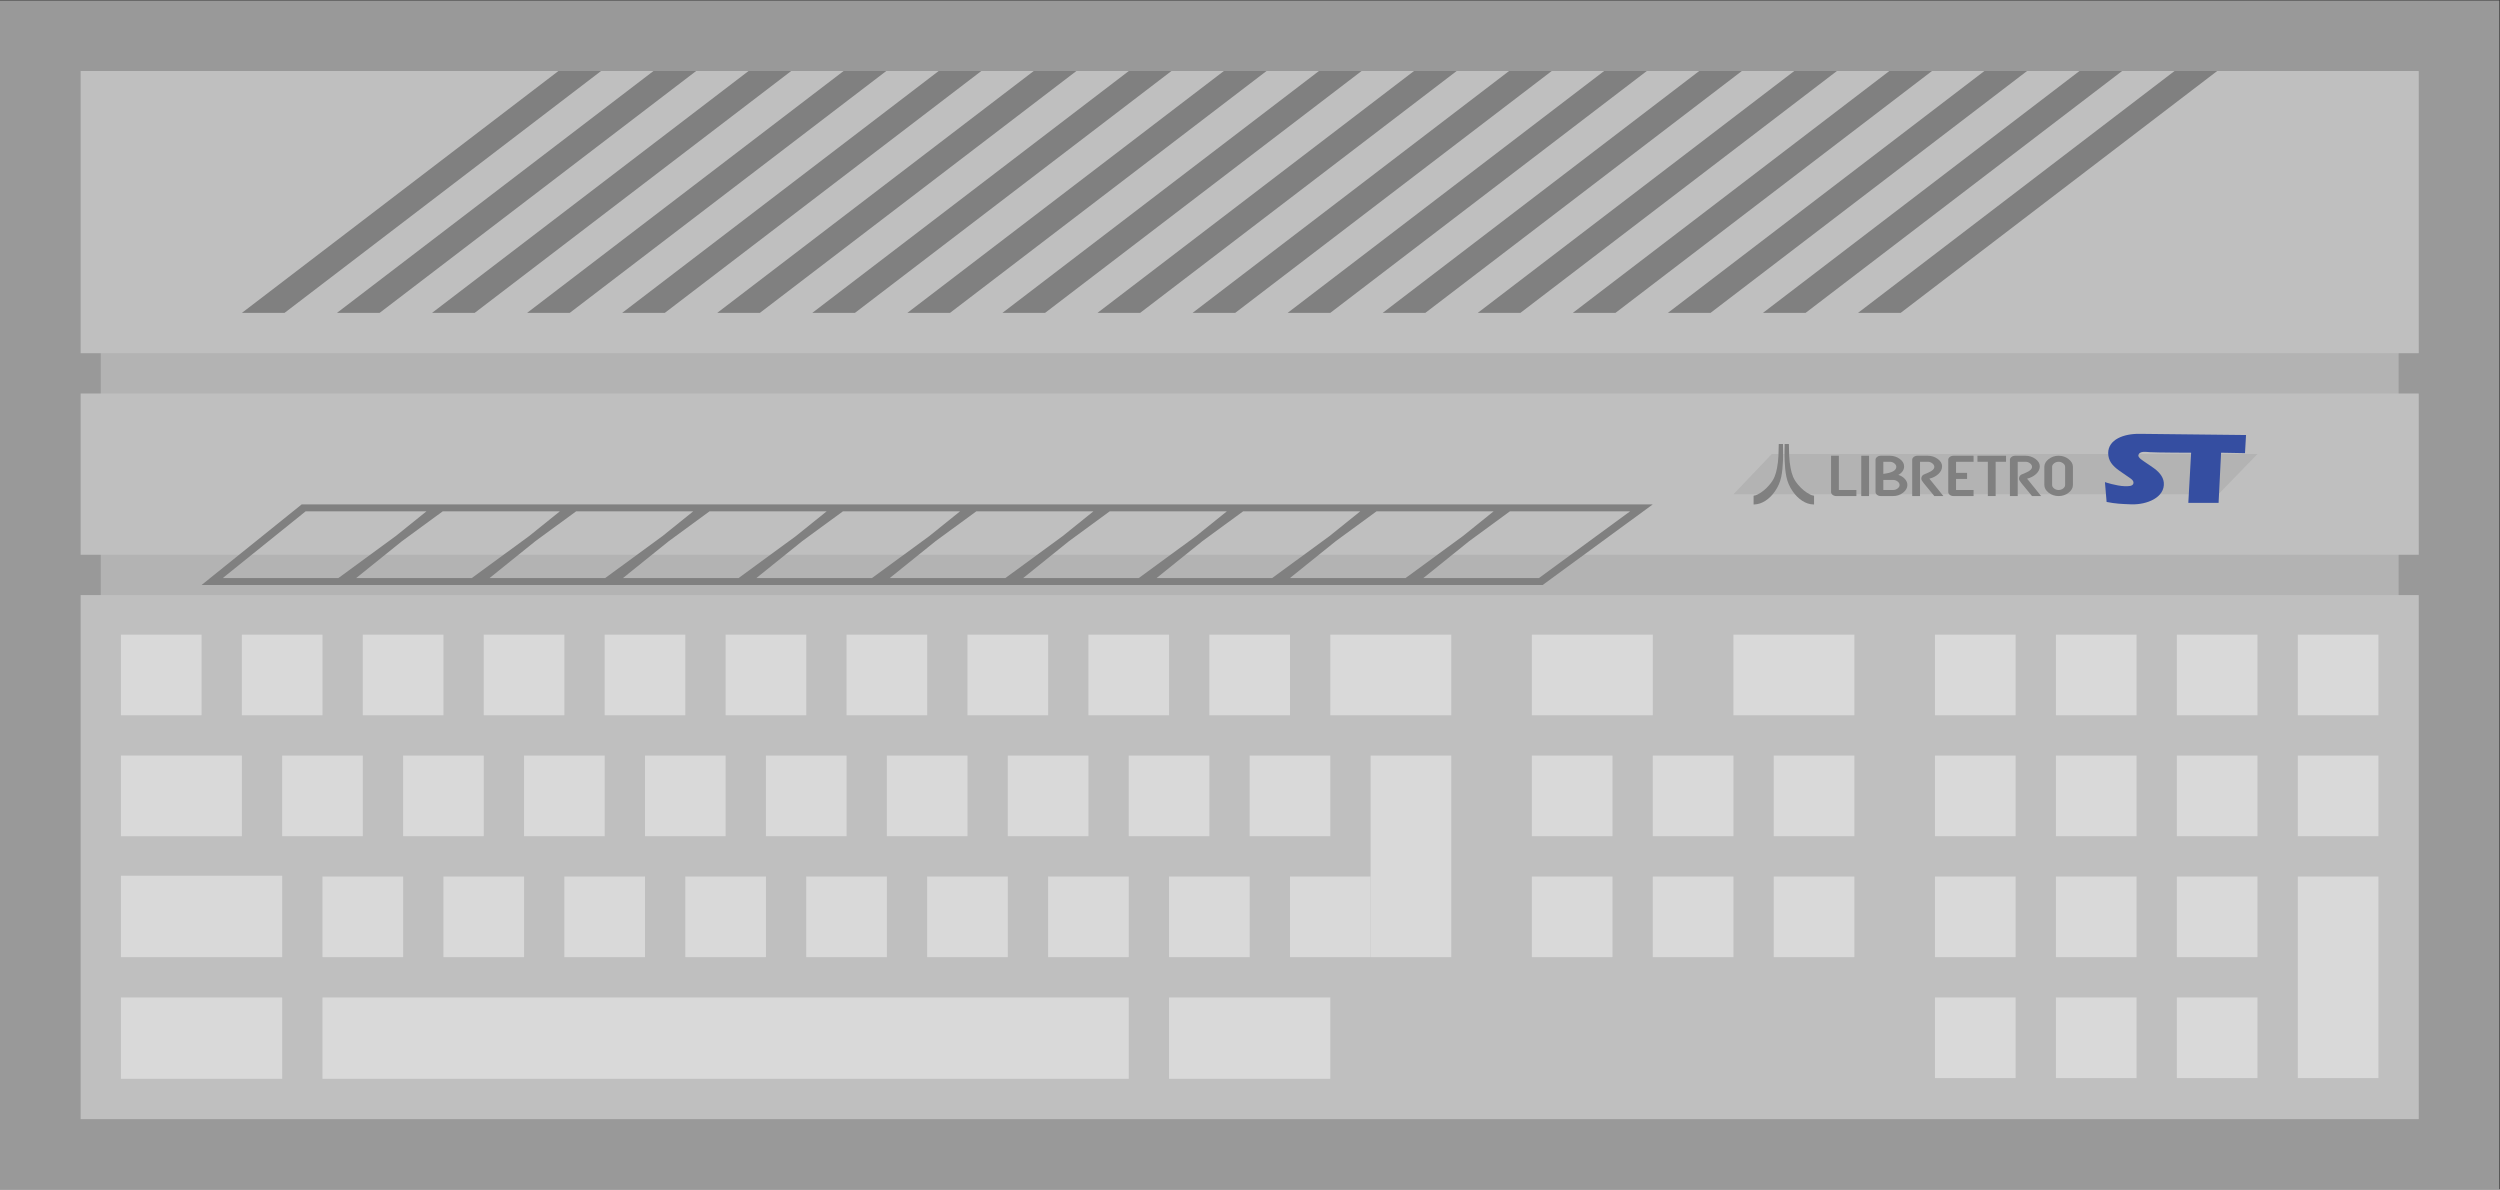 <?xml version="1.0" encoding="UTF-8" standalone="no"?>
<svg
   xmlns:dc="http://purl.org/dc/elements/1.1/"
   xmlns:cc="http://creativecommons.org/ns#"
   xmlns:rdf="http://www.w3.org/1999/02/22-rdf-syntax-ns#"
   xmlns:svg="http://www.w3.org/2000/svg"
   xmlns="http://www.w3.org/2000/svg"
   viewBox="0 0 330.667 157.333"
   height="157.333"
   width="330.667"
   xml:space="preserve"
   id="svg2"
   version="1.1"><rect x="0" y="0" width="330.667" height="157.333" fill="#333333" stroke="none"/><defs
     id="defs6"><clipPath
       id="clipPath18"
       clipPathUnits="userSpaceOnUse"><path
         id="path16"
         d="M 0,256 H 256 V 0 H 0 Z" /></clipPath><clipPath
       id="clipPath26"
       clipPathUnits="userSpaceOnUse"><path
         id="path24"
         d="M 4,187 H 252 V 69 H 4 Z" /></clipPath><clipPath
       id="clipPath246"
       clipPathUnits="userSpaceOnUse"><path
         id="path244"
         d="M 0,256 H 256 V 0 H 0 Z" /></clipPath></defs><g
     transform="matrix(1.333,0,0,-1.333,-5.333,249.333)"
     id="g10"><g
       id="g12"><g
         clip-path="url(#clipPath18)"
         id="g14"><g
           id="g20"><g
             id="g22" /><g
             id="g32"><g
               style="opacity:0.5"
               id="g30"
               clip-path="url(#clipPath26)"><path
                 id="path28"
                 style="fill:#ffffff;fill-opacity:1;fill-rule:nonzero;stroke:none"
                 d="M 4,69 H 252 V 187 H 4 Z" /></g></g></g></g></g><path
       id="path34"
       style="fill:#b3b3b3;fill-opacity:1;fill-rule:nonzero;stroke:none"
       d="M 242,125.501 H 14 V 156 h 228 z" /><path
       id="path36"
       style="fill:#bfbfbf;fill-opacity:1;fill-rule:nonzero;stroke:none"
       d="M 244,152 H 12 v 28 h 232 z" /><g
       transform="translate(244,128)"
       id="g38"><path
         id="path40"
         style="fill:#bfbfbf;fill-opacity:1;fill-rule:nonzero;stroke:none"
         d="M 0,0 H -218.407 -232 V -52 H 0 Z" /></g><g
       transform="translate(32.233,156)"
       id="g42"><path
         id="path44"
         style="fill:#808080;fill-opacity:1;fill-rule:nonzero;stroke:none"
         d="M 0,0 31.408,24 H 27.175 L -4.233,0 Z" /></g><g
       transform="translate(41.666,156)"
       id="g46"><path
         id="path48"
         style="fill:#808080;fill-opacity:1;fill-rule:nonzero;stroke:none"
         d="M 0,0 31.408,24 H 27.175 L -4.233,0 Z" /></g><g
       transform="translate(51.099,156)"
       id="g50"><path
         id="path52"
         style="fill:#808080;fill-opacity:1;fill-rule:nonzero;stroke:none"
         d="M 0,0 31.408,24 H 27.175 L -4.233,0 Z" /></g><g
       transform="translate(60.532,156)"
       id="g54"><path
         id="path56"
         style="fill:#808080;fill-opacity:1;fill-rule:nonzero;stroke:none"
         d="M 0,0 31.408,24 H 27.175 L -4.233,0 Z" /></g><g
       transform="translate(69.964,156)"
       id="g58"><path
         id="path60"
         style="fill:#808080;fill-opacity:1;fill-rule:nonzero;stroke:none"
         d="M 0,0 31.408,24 H 27.175 L -4.233,0 Z" /></g><g
       transform="translate(79.397,156)"
       id="g62"><path
         id="path64"
         style="fill:#808080;fill-opacity:1;fill-rule:nonzero;stroke:none"
         d="M 0,0 31.408,24 H 27.175 L -4.233,0 Z" /></g><g
       transform="translate(88.83,156)"
       id="g66"><path
         id="path68"
         style="fill:#808080;fill-opacity:1;fill-rule:nonzero;stroke:none"
         d="M 0,0 31.408,24 H 27.175 L -4.233,0 Z" /></g><g
       transform="translate(98.263,156)"
       id="g70"><path
         id="path72"
         style="fill:#808080;fill-opacity:1;fill-rule:nonzero;stroke:none"
         d="M 0,0 31.408,24 H 27.175 L -4.233,0 Z" /></g><g
       transform="translate(107.696,156)"
       id="g74"><path
         id="path76"
         style="fill:#808080;fill-opacity:1;fill-rule:nonzero;stroke:none"
         d="M 0,0 31.408,24 H 27.175 L -4.233,0 Z" /></g><g
       transform="translate(117.129,156)"
       id="g78"><path
         id="path80"
         style="fill:#808080;fill-opacity:1;fill-rule:nonzero;stroke:none"
         d="M 0,0 31.408,24 H 27.175 L -4.233,0 Z" /></g><g
       transform="translate(126.562,156)"
       id="g82"><path
         id="path84"
         style="fill:#808080;fill-opacity:1;fill-rule:nonzero;stroke:none"
         d="M 0,0 31.408,24 H 27.175 L -4.233,0 Z" /></g><g
       transform="translate(135.995,156)"
       id="g86"><path
         id="path88"
         style="fill:#808080;fill-opacity:1;fill-rule:nonzero;stroke:none"
         d="M 0,0 31.408,24 H 27.175 L -4.233,0 Z" /></g><g
       transform="translate(145.428,156)"
       id="g90"><path
         id="path92"
         style="fill:#808080;fill-opacity:1;fill-rule:nonzero;stroke:none"
         d="M 0,0 31.408,24 H 27.175 L -4.233,0 Z" /></g><g
       transform="translate(154.86,156)"
       id="g94"><path
         id="path96"
         style="fill:#808080;fill-opacity:1;fill-rule:nonzero;stroke:none"
         d="M 0,0 31.408,24 H 27.175 L -4.233,0 Z" /></g><g
       transform="translate(164.293,156)"
       id="g98"><path
         id="path100"
         style="fill:#808080;fill-opacity:1;fill-rule:nonzero;stroke:none"
         d="M 0,0 31.408,24 H 27.175 L -4.233,0 Z" /></g><g
       transform="translate(173.726,156)"
       id="g102"><path
         id="path104"
         style="fill:#808080;fill-opacity:1;fill-rule:nonzero;stroke:none"
         d="M 0,0 31.408,24 H 27.175 L -4.233,0 Z" /></g><g
       transform="translate(183.159,156)"
       id="g106"><path
         id="path108"
         style="fill:#808080;fill-opacity:1;fill-rule:nonzero;stroke:none"
         d="M 0,0 31.408,24 H 27.175 L -4.233,0 Z" /></g><g
       transform="translate(192.592,156)"
       id="g110"><path
         id="path112"
         style="fill:#808080;fill-opacity:1;fill-rule:nonzero;stroke:none"
         d="M 0,0 31.408,24 H 27.175 L -4.233,0 Z" /></g><path
       id="path114"
       style="fill:#bfbfbf;fill-opacity:1;fill-rule:nonzero;stroke:none"
       d="M 244,148 H 12 v -16 h 232 z" /><g
       transform="translate(156.706,129.691)"
       id="g116"><path
         id="path118"
         style="fill:#808080;fill-opacity:1;fill-rule:nonzero;stroke:none"
         d="m 0,0 h -11.471 l 4.556,3.668 4.028,2.949 H 9.039 Z m -13.236,0 h -11.472 l 4.555,3.667 4.03,2.95 H -4.502 L -7.551,4.162 Z m -13.237,0 h -11.471 l 4.556,3.668 4.029,2.949 h 11.621 L -20.789,4.161 Z M -39.709,0 H -51.18 l 4.556,3.668 4.028,2.949 h 11.622 l -3.05,-2.455 z m -13.236,0 h -11.472 l 4.555,3.667 4.03,2.95 h 11.621 L -47.26,4.162 Z m -13.237,0 h -11.471 l 4.556,3.668 4.029,2.949 h 11.621 l -3.051,-2.456 z m -13.236,0 h -11.471 l 4.556,3.668 4.028,2.949 h 11.622 l -3.05,-2.455 z m -13.236,0 h -11.472 l 4.555,3.667 4.03,2.95 h 11.621 l -3.049,-2.455 z m -13.237,0 h -11.471 l 4.556,3.668 4.029,2.949 h 11.621 l -3.051,-2.456 z m -13.236,0 h -11.471 l 8.218,6.617 h 11.988 l -3.05,-2.455 z m -3.643,7.309 -9.936,-8 H 0.365 l 10.929,8 z" /></g><g
       transform="translate(176,138)"
       id="g120"><path
         id="path122"
         style="fill:#b3b3b3;fill-opacity:1;fill-rule:nonzero;stroke:none"
         d="M 0,0 3.805,4 H 52 L 48.119,0 Z" /></g><path
       id="path124"
       style="fill:#d9d9d9;fill-opacity:1;fill-rule:nonzero;stroke:none"
       d="m 24,116.075 h -8 v 8 h 8 z" /><path
       id="path126"
       style="fill:#d9d9d9;fill-opacity:1;fill-rule:nonzero;stroke:none"
       d="M 28,104.075 H 16 v 8 h 12 z" /><path
       id="path128"
       style="fill:#d9d9d9;fill-opacity:1;fill-rule:nonzero;stroke:none"
       d="m 36,116.075 h -8 v 8 h 8 z" /><path
       id="path130"
       style="fill:#d9d9d9;fill-opacity:1;fill-rule:nonzero;stroke:none"
       d="m 40,104.075 h -8 v 8 h 8 z" /><path
       id="path132"
       style="fill:#d9d9d9;fill-opacity:1;fill-rule:nonzero;stroke:none"
       d="m 44,92.075 h -8 v 8 h 8 z" /><path
       id="path134"
       style="fill:#d9d9d9;fill-opacity:1;fill-rule:nonzero;stroke:none"
       d="m 56,92.075 h -8 v 8 h 8 z" /><path
       id="path136"
       style="fill:#d9d9d9;fill-opacity:1;fill-rule:nonzero;stroke:none"
       d="m 68,92.075 h -8 v 8 h 8 z" /><path
       id="path138"
       style="fill:#d9d9d9;fill-opacity:1;fill-rule:nonzero;stroke:none"
       d="m 80,92.075 h -8 v 8 h 8 z" /><path
       id="path140"
       style="fill:#d9d9d9;fill-opacity:1;fill-rule:nonzero;stroke:none"
       d="m 92,92.075 h -8 v 8 h 8 z" /><path
       id="path142"
       style="fill:#d9d9d9;fill-opacity:1;fill-rule:nonzero;stroke:none"
       d="m 104,92.075 h -8 v 8 h 8 z" /><path
       id="path144"
       style="fill:#d9d9d9;fill-opacity:1;fill-rule:nonzero;stroke:none"
       d="m 116,92.075 h -8 v 8 h 8 z" /><path
       id="path146"
       style="fill:#d9d9d9;fill-opacity:1;fill-rule:nonzero;stroke:none"
       d="m 128,92.075 h -8 v 8 h 8 z" /><path
       id="path148"
       style="fill:#d9d9d9;fill-opacity:1;fill-rule:nonzero;stroke:none"
       d="m 140,92.075 h -8 v 8 h 8 z" /><path
       id="path150"
       style="fill:#d9d9d9;fill-opacity:1;fill-rule:nonzero;stroke:none"
       d="m 52,104.075 h -8 v 8 h 8 z" /><path
       id="path152"
       style="fill:#d9d9d9;fill-opacity:1;fill-rule:nonzero;stroke:none"
       d="m 64,104.075 h -8 v 8 h 8 z" /><path
       id="path154"
       style="fill:#d9d9d9;fill-opacity:1;fill-rule:nonzero;stroke:none"
       d="m 76,104.075 h -8 v 8 h 8 z" /><path
       id="path156"
       style="fill:#d9d9d9;fill-opacity:1;fill-rule:nonzero;stroke:none"
       d="m 88,104.075 h -8 v 8 h 8 z" /><path
       id="path158"
       style="fill:#d9d9d9;fill-opacity:1;fill-rule:nonzero;stroke:none"
       d="m 100,104.075 h -8 v 8 h 8 z" /><path
       id="path160"
       style="fill:#d9d9d9;fill-opacity:1;fill-rule:nonzero;stroke:none"
       d="m 112,104.075 h -8 v 8 h 8 z" /><path
       id="path162"
       style="fill:#d9d9d9;fill-opacity:1;fill-rule:nonzero;stroke:none"
       d="m 124,104.075 h -8 v 8 h 8 z" /><path
       id="path164"
       style="fill:#d9d9d9;fill-opacity:1;fill-rule:nonzero;stroke:none"
       d="m 136,104.075 h -8 v 8 h 8 z" /><path
       id="path166"
       style="fill:#d9d9d9;fill-opacity:1;fill-rule:nonzero;stroke:none"
       d="m 164,104.075 h -8 v 8 h 8 z" /><path
       id="path168"
       style="fill:#d9d9d9;fill-opacity:1;fill-rule:nonzero;stroke:none"
       d="m 204,116.075 h -8 v 8 h 8 z" /><path
       id="path170"
       style="fill:#d9d9d9;fill-opacity:1;fill-rule:nonzero;stroke:none"
       d="m 216,116.075 h -8 v 8 h 8 z" /><path
       id="path172"
       style="fill:#d9d9d9;fill-opacity:1;fill-rule:nonzero;stroke:none"
       d="m 228,116.075 h -8 v 8 h 8 z" /><path
       id="path174"
       style="fill:#d9d9d9;fill-opacity:1;fill-rule:nonzero;stroke:none"
       d="m 240,116.075 h -8 v 8 h 8 z" /><path
       id="path176"
       style="fill:#d9d9d9;fill-opacity:1;fill-rule:nonzero;stroke:none"
       d="m 204,104.075 h -8 v 8 h 8 z" /><path
       id="path178"
       style="fill:#d9d9d9;fill-opacity:1;fill-rule:nonzero;stroke:none"
       d="m 216,104.075 h -8 v 8 h 8 z" /><path
       id="path180"
       style="fill:#d9d9d9;fill-opacity:1;fill-rule:nonzero;stroke:none"
       d="m 228,104.075 h -8 v 8 h 8 z" /><path
       id="path182"
       style="fill:#d9d9d9;fill-opacity:1;fill-rule:nonzero;stroke:none"
       d="m 240,104.075 h -8 v 8 h 8 z" /><path
       id="path184"
       style="fill:#d9d9d9;fill-opacity:1;fill-rule:nonzero;stroke:none"
       d="m 204,92.075 h -8 v 8 h 8 z" /><path
       id="path186"
       style="fill:#d9d9d9;fill-opacity:1;fill-rule:nonzero;stroke:none"
       d="m 216,92.075 h -8 v 8 h 8 z" /><path
       id="path188"
       style="fill:#d9d9d9;fill-opacity:1;fill-rule:nonzero;stroke:none"
       d="m 228,92.075 h -8 v 8 h 8 z" /><path
       id="path190"
       style="fill:#d9d9d9;fill-opacity:1;fill-rule:nonzero;stroke:none"
       d="m 204,80.075 h -8 v 8 h 8 z" /><path
       id="path192"
       style="fill:#d9d9d9;fill-opacity:1;fill-rule:nonzero;stroke:none"
       d="m 216,80.075 h -8 v 8 h 8 z" /><path
       id="path194"
       style="fill:#d9d9d9;fill-opacity:1;fill-rule:nonzero;stroke:none"
       d="m 228,80.075 h -8 v 8 h 8 z" /><path
       id="path196"
       style="fill:#d9d9d9;fill-opacity:1;fill-rule:nonzero;stroke:none"
       d="m 240,80.075 h -8 v 20 h 8 z" /><path
       id="path198"
       style="fill:#d9d9d9;fill-opacity:1;fill-rule:nonzero;stroke:none"
       d="m 176,104.075 h -8 v 8 h 8 z" /><path
       id="path200"
       style="fill:#d9d9d9;fill-opacity:1;fill-rule:nonzero;stroke:none"
       d="m 188,104.075 h -8 v 8 h 8 z" /><path
       id="path202"
       style="fill:#d9d9d9;fill-opacity:1;fill-rule:nonzero;stroke:none"
       d="m 164,92.075 h -8 v 8 h 8 z" /><path
       id="path204"
       style="fill:#d9d9d9;fill-opacity:1;fill-rule:nonzero;stroke:none"
       d="m 176,92.075 h -8 v 8 h 8 z" /><path
       id="path206"
       style="fill:#d9d9d9;fill-opacity:1;fill-rule:nonzero;stroke:none"
       d="m 188,92.075 h -8 v 8 h 8 z" /><path
       id="path208"
       style="fill:#d9d9d9;fill-opacity:1;fill-rule:nonzero;stroke:none"
       d="m 148,92.075 h -8 v 20 h 8 z" /><path
       id="path210"
       style="fill:#d9d9d9;fill-opacity:1;fill-rule:nonzero;stroke:none"
       d="m 48,116.075 h -8 v 8 h 8 z" /><path
       id="path212"
       style="fill:#d9d9d9;fill-opacity:1;fill-rule:nonzero;stroke:none"
       d="m 60,116.075 h -8 v 8 h 8 z" /><path
       id="path214"
       style="fill:#d9d9d9;fill-opacity:1;fill-rule:nonzero;stroke:none"
       d="m 72,116.075 h -8 v 8 h 8 z" /><path
       id="path216"
       style="fill:#d9d9d9;fill-opacity:1;fill-rule:nonzero;stroke:none"
       d="m 84,116.075 h -8 v 8 h 8 z" /><path
       id="path218"
       style="fill:#d9d9d9;fill-opacity:1;fill-rule:nonzero;stroke:none"
       d="m 96,116.075 h -8 v 8 h 8 z" /><path
       id="path220"
       style="fill:#d9d9d9;fill-opacity:1;fill-rule:nonzero;stroke:none"
       d="m 108,116.075 h -8 v 8 h 8 z" /><path
       id="path222"
       style="fill:#d9d9d9;fill-opacity:1;fill-rule:nonzero;stroke:none"
       d="m 120,116.075 h -8 v 8 h 8 z" /><path
       id="path224"
       style="fill:#d9d9d9;fill-opacity:1;fill-rule:nonzero;stroke:none"
       d="m 132,116.075 h -8 v 8 h 8 z" /><path
       id="path226"
       style="fill:#d9d9d9;fill-opacity:1;fill-rule:nonzero;stroke:none"
       d="m 148,116.075 h -12 v 8 h 12 z" /><path
       id="path228"
       style="fill:#d9d9d9;fill-opacity:1;fill-rule:nonzero;stroke:none"
       d="m 168,116.075 h -12 v 8 h 12 z" /><path
       id="path230"
       style="fill:#d9d9d9;fill-opacity:1;fill-rule:nonzero;stroke:none"
       d="m 188,116.075 h -12 v 8 h 12 z" /><path
       id="path232"
       style="fill:#d9d9d9;fill-opacity:1;fill-rule:nonzero;stroke:none"
       d="M 32,92.075 H 16 v 8.075 h 16 z" /><path
       id="path234"
       style="fill:#d9d9d9;fill-opacity:1;fill-rule:nonzero;stroke:none"
       d="M 32,80 H 16 v 8.075 h 16 z" /><path
       id="path236"
       style="fill:#d9d9d9;fill-opacity:1;fill-rule:nonzero;stroke:none"
       d="m 136,80 h -16 v 8.075 h 16 z" /><path
       id="path238"
       style="fill:#d9d9d9;fill-opacity:1;fill-rule:nonzero;stroke:none"
       d="M 116,80 H 36 v 8.075 h 80 z" /><g
       id="g240"><g
         clip-path="url(#clipPath246)"
         id="g242"><g
           transform="translate(180.918,142.99)"
           id="g248"><path
             id="path250"
             style="fill:#808080;fill-opacity:1;fill-rule:nonzero;stroke:none"
             d="m 0,0 c 0.017,-0.555 0.022,-1.111 -0.001,-1.666 -0.023,-0.536 -0.064,-1.069 -0.172,-1.593 -0.11,-0.533 -0.328,-1.007 -0.625,-1.436 -0.263,-0.38 -0.575,-0.7 -0.948,-0.94 C -2.09,-5.856 -2.458,-5.989 -2.857,-6 c -0.018,0 -0.036,0 -0.058,0 -10e-4,0.018 -0.003,0.033 -0.003,0.048 0,0.259 0.001,0.517 0,0.776 -10e-4,0.037 0.006,0.051 0.042,0.054 0.126,0.01 0.242,0.058 0.356,0.115 0.441,0.221 0.82,0.542 1.154,0.932 0.213,0.248 0.404,0.515 0.533,0.832 0.111,0.271 0.184,0.557 0.239,0.848 0.076,0.398 0.125,0.8 0.142,1.205 0.017,0.397 0.023,0.793 0.033,1.19 z" /></g><g
           transform="translate(181.082,142.99)"
           id="g252"><path
             id="path254"
             style="fill:#808080;fill-opacity:1;fill-rule:nonzero;stroke:none"
             d="m 0,0 c -0.017,-0.555 -0.022,-1.111 0.001,-1.666 0.023,-0.536 0.064,-1.069 0.172,-1.593 0.11,-0.533 0.328,-1.007 0.625,-1.436 0.263,-0.38 0.575,-0.7 0.948,-0.94 C 2.09,-5.856 2.458,-5.989 2.857,-6 c 0.018,0 0.036,0 0.058,0 10e-4,0.018 0.003,0.033 0.003,0.048 0,0.259 -0.001,0.517 0,0.776 10e-4,0.037 -0.006,0.051 -0.042,0.054 C 2.75,-5.112 2.634,-5.064 2.52,-5.007 2.079,-4.786 1.7,-4.465 1.366,-4.075 1.153,-3.827 0.962,-3.56 0.833,-3.243 0.722,-2.972 0.649,-2.686 0.594,-2.395 0.518,-1.997 0.469,-1.595 0.452,-1.19 0.435,-0.793 0.429,-0.397 0.419,0 Z" /></g><g
           transform="translate(188.201,137.825)"
           id="g256"><path
             id="path258"
             style="fill:#808080;fill-opacity:1;fill-rule:nonzero;stroke:none"
             d="M 0,0 H -1.997 C -2.136,0 -2.256,0.04 -2.36,0.12 -2.463,0.2 -2.514,0.294 -2.514,0.401 V 4 H -1.74 V 0.601 H 0 Z" /></g><path
           id="path260"
           style="fill:#808080;fill-opacity:1;fill-rule:nonzero;stroke:none"
           d="m 189.458,137.825 h -0.774 v 4 h 0.774 z" /><g
           transform="translate(192.486,138.924)"
           id="g262"><path
             id="path264"
             style="fill:#808080;fill-opacity:1;fill-rule:nonzero;stroke:none"
             d="m 0,0 c 0,0.131 -0.065,0.247 -0.196,0.349 -0.131,0.101 -0.281,0.152 -0.45,0.152 h -0.966 v -0.999 h 0.966 c 0.169,0 0.319,0.051 0.45,0.152 C -0.065,-0.244 0,-0.129 0,0 m -0.325,1.802 c 0,0.129 -0.065,0.244 -0.196,0.346 -0.133,0.104 -0.282,0.155 -0.445,0.155 H -1.612 V 1.102 c 0.858,0.103 1.287,0.337 1.287,0.7 M 0.774,0 c 0,-0.289 -0.144,-0.545 -0.43,-0.768 -0.285,-0.221 -0.615,-0.331 -0.99,-0.331 h -1.223 c -0.138,0 -0.259,0.04 -0.362,0.12 -0.103,0.08 -0.155,0.174 -0.155,0.282 v 3.2 c 0,0.105 0.052,0.198 0.155,0.278 0.103,0.08 0.224,0.12 0.362,0.12 h 0.903 c 0.362,0 0.689,-0.104 0.981,-0.313 C 0.305,2.38 0.449,2.135 0.449,1.852 0.449,1.495 0.258,1.211 -0.125,1.002 0.135,0.924 0.35,0.791 0.521,0.604 0.69,0.42 0.774,0.219 0.774,0" /></g><g
           transform="translate(196.835,137.825)"
           id="g266"><path
             id="path268"
             style="fill:#808080;fill-opacity:1;fill-rule:nonzero;stroke:none"
             d="m 0,0 h -0.902 l -1.065,1.295 c -0.151,0.184 -0.226,0.324 -0.226,0.419 0,0.182 0.073,0.318 0.218,0.408 0.011,0.005 0.18,0.079 0.51,0.219 0.375,0.163 0.563,0.349 0.563,0.56 0,0.127 -0.067,0.242 -0.2,0.346 -0.134,0.103 -0.282,0.155 -0.446,0.155 H -2.322 V 0 h -0.774 v 3.601 c 0,0.106 0.052,0.199 0.155,0.279 C -2.838,3.96 -2.717,4 -2.579,4 h 1.031 c 0.363,0 0.69,-0.105 0.982,-0.314 0.289,-0.207 0.434,-0.452 0.434,-0.735 0,-0.281 -0.122,-0.535 -0.366,-0.762 C -0.745,1.962 -1.043,1.808 -1.393,1.726 Z" /></g><g
           transform="translate(199.829,137.825)"
           id="g270"><path
             id="path272"
             style="fill:#808080;fill-opacity:1;fill-rule:nonzero;stroke:none"
             d="M 0,0 H -1.997 C -2.136,0 -2.256,0.04 -2.36,0.12 -2.463,0.2 -2.514,0.294 -2.514,0.401 v 3.2 c 0,0.106 0.051,0.199 0.154,0.279 C -2.256,3.96 -2.136,4 -1.997,4 H 0 V 3.402 H -1.74 V 2.3 h 1.094 V 1.7 H -1.74 V 0.601 H 0 Z" /></g><g
           transform="translate(203.049,141.227)"
           id="g274"><path
             id="path276"
             style="fill:#808080;fill-opacity:1;fill-rule:nonzero;stroke:none"
             d="M 0,0 H -1.031 V -3.402 H -1.805 V 0 h -1.03 V 0.598 H 0 Z" /></g><g
           transform="translate(206.53,137.825)"
           id="g278"><path
             id="path280"
             style="fill:#808080;fill-opacity:1;fill-rule:nonzero;stroke:none"
             d="m 0,0 h -0.902 l -1.065,1.295 c -0.151,0.184 -0.226,0.324 -0.226,0.419 0,0.182 0.073,0.318 0.218,0.408 0.011,0.005 0.18,0.079 0.51,0.219 0.375,0.163 0.563,0.349 0.563,0.56 0,0.127 -0.067,0.242 -0.2,0.346 -0.134,0.103 -0.282,0.155 -0.446,0.155 H -2.322 V 0 h -0.774 v 3.601 c 0,0.106 0.052,0.199 0.155,0.279 C -2.838,3.96 -2.717,4 -2.579,4 h 1.031 c 0.363,0 0.69,-0.105 0.982,-0.314 0.289,-0.207 0.434,-0.452 0.434,-0.735 0,-0.281 -0.122,-0.535 -0.366,-0.762 C -0.745,1.962 -1.043,1.808 -1.393,1.726 Z" /></g><g
           transform="translate(208.912,138.924)"
           id="g282"><path
             id="path284"
             style="fill:#808080;fill-opacity:1;fill-rule:nonzero;stroke:none"
             d="M 0,0 V 1.802 C 0,1.931 -0.065,2.046 -0.196,2.148 -0.33,2.252 -0.479,2.303 -0.646,2.303 -0.812,2.303 -0.961,2.252 -1.095,2.148 -1.226,2.046 -1.291,1.931 -1.291,1.802 V 0 c 0,-0.129 0.065,-0.244 0.196,-0.346 0.131,-0.101 0.281,-0.152 0.449,-0.152 0.169,0 0.319,0.051 0.45,0.152 C -0.065,-0.244 0,-0.129 0,0 m 0.774,0 c 0,-0.289 -0.144,-0.545 -0.43,-0.768 -0.285,-0.221 -0.615,-0.331 -0.99,-0.331 -0.37,0 -0.699,0.11 -0.989,0.331 -0.284,0.225 -0.426,0.481 -0.426,0.768 v 1.802 c 0,0.289 0.142,0.544 0.426,0.765 0.287,0.223 0.617,0.334 0.989,0.334 0.375,0 0.705,-0.111 0.99,-0.334 0.286,-0.221 0.43,-0.476 0.43,-0.765 z" /></g><g
           transform="translate(216.385,143.999)"
           id="g286"><path
             id="path288"
             style="fill:#354ea1;fill-opacity:1;fill-rule:nonzero;stroke:none"
             d="m 0,0 c -1.709,0.036 -3.19,-0.591 -3.2,-1.899 0,-0.781 0.424,-1.272 1.109,-1.762 l 0.765,-0.528 c 0.301,-0.218 0.685,-0.399 0.632,-0.717 -0.062,-0.318 -0.527,-0.291 -0.87,-0.291 -0.817,0.027 -1.958,0.4 -1.958,0.409 l 0.166,-1.971 c 0.922,-0.182 1.492,-0.2 2.445,-0.237 1.554,-0.054 3.355,0.682 3.231,2.153 -0.061,0.654 -0.558,1.146 -1.119,1.527 l -0.558,0.382 c -0.384,0.272 -0.943,0.572 -0.839,0.853 0.155,0.4 0.745,0.282 1.098,0.264 C 1.544,-1.863 5.03,-1.872 5.03,-1.872 L 4.751,-6.85 h 3.003 l 0.249,4.978 2.372,-0.045 0.103,1.799 c 0,0 -9.183,0.1 -10.478,0.118" /></g></g></g></g></svg>